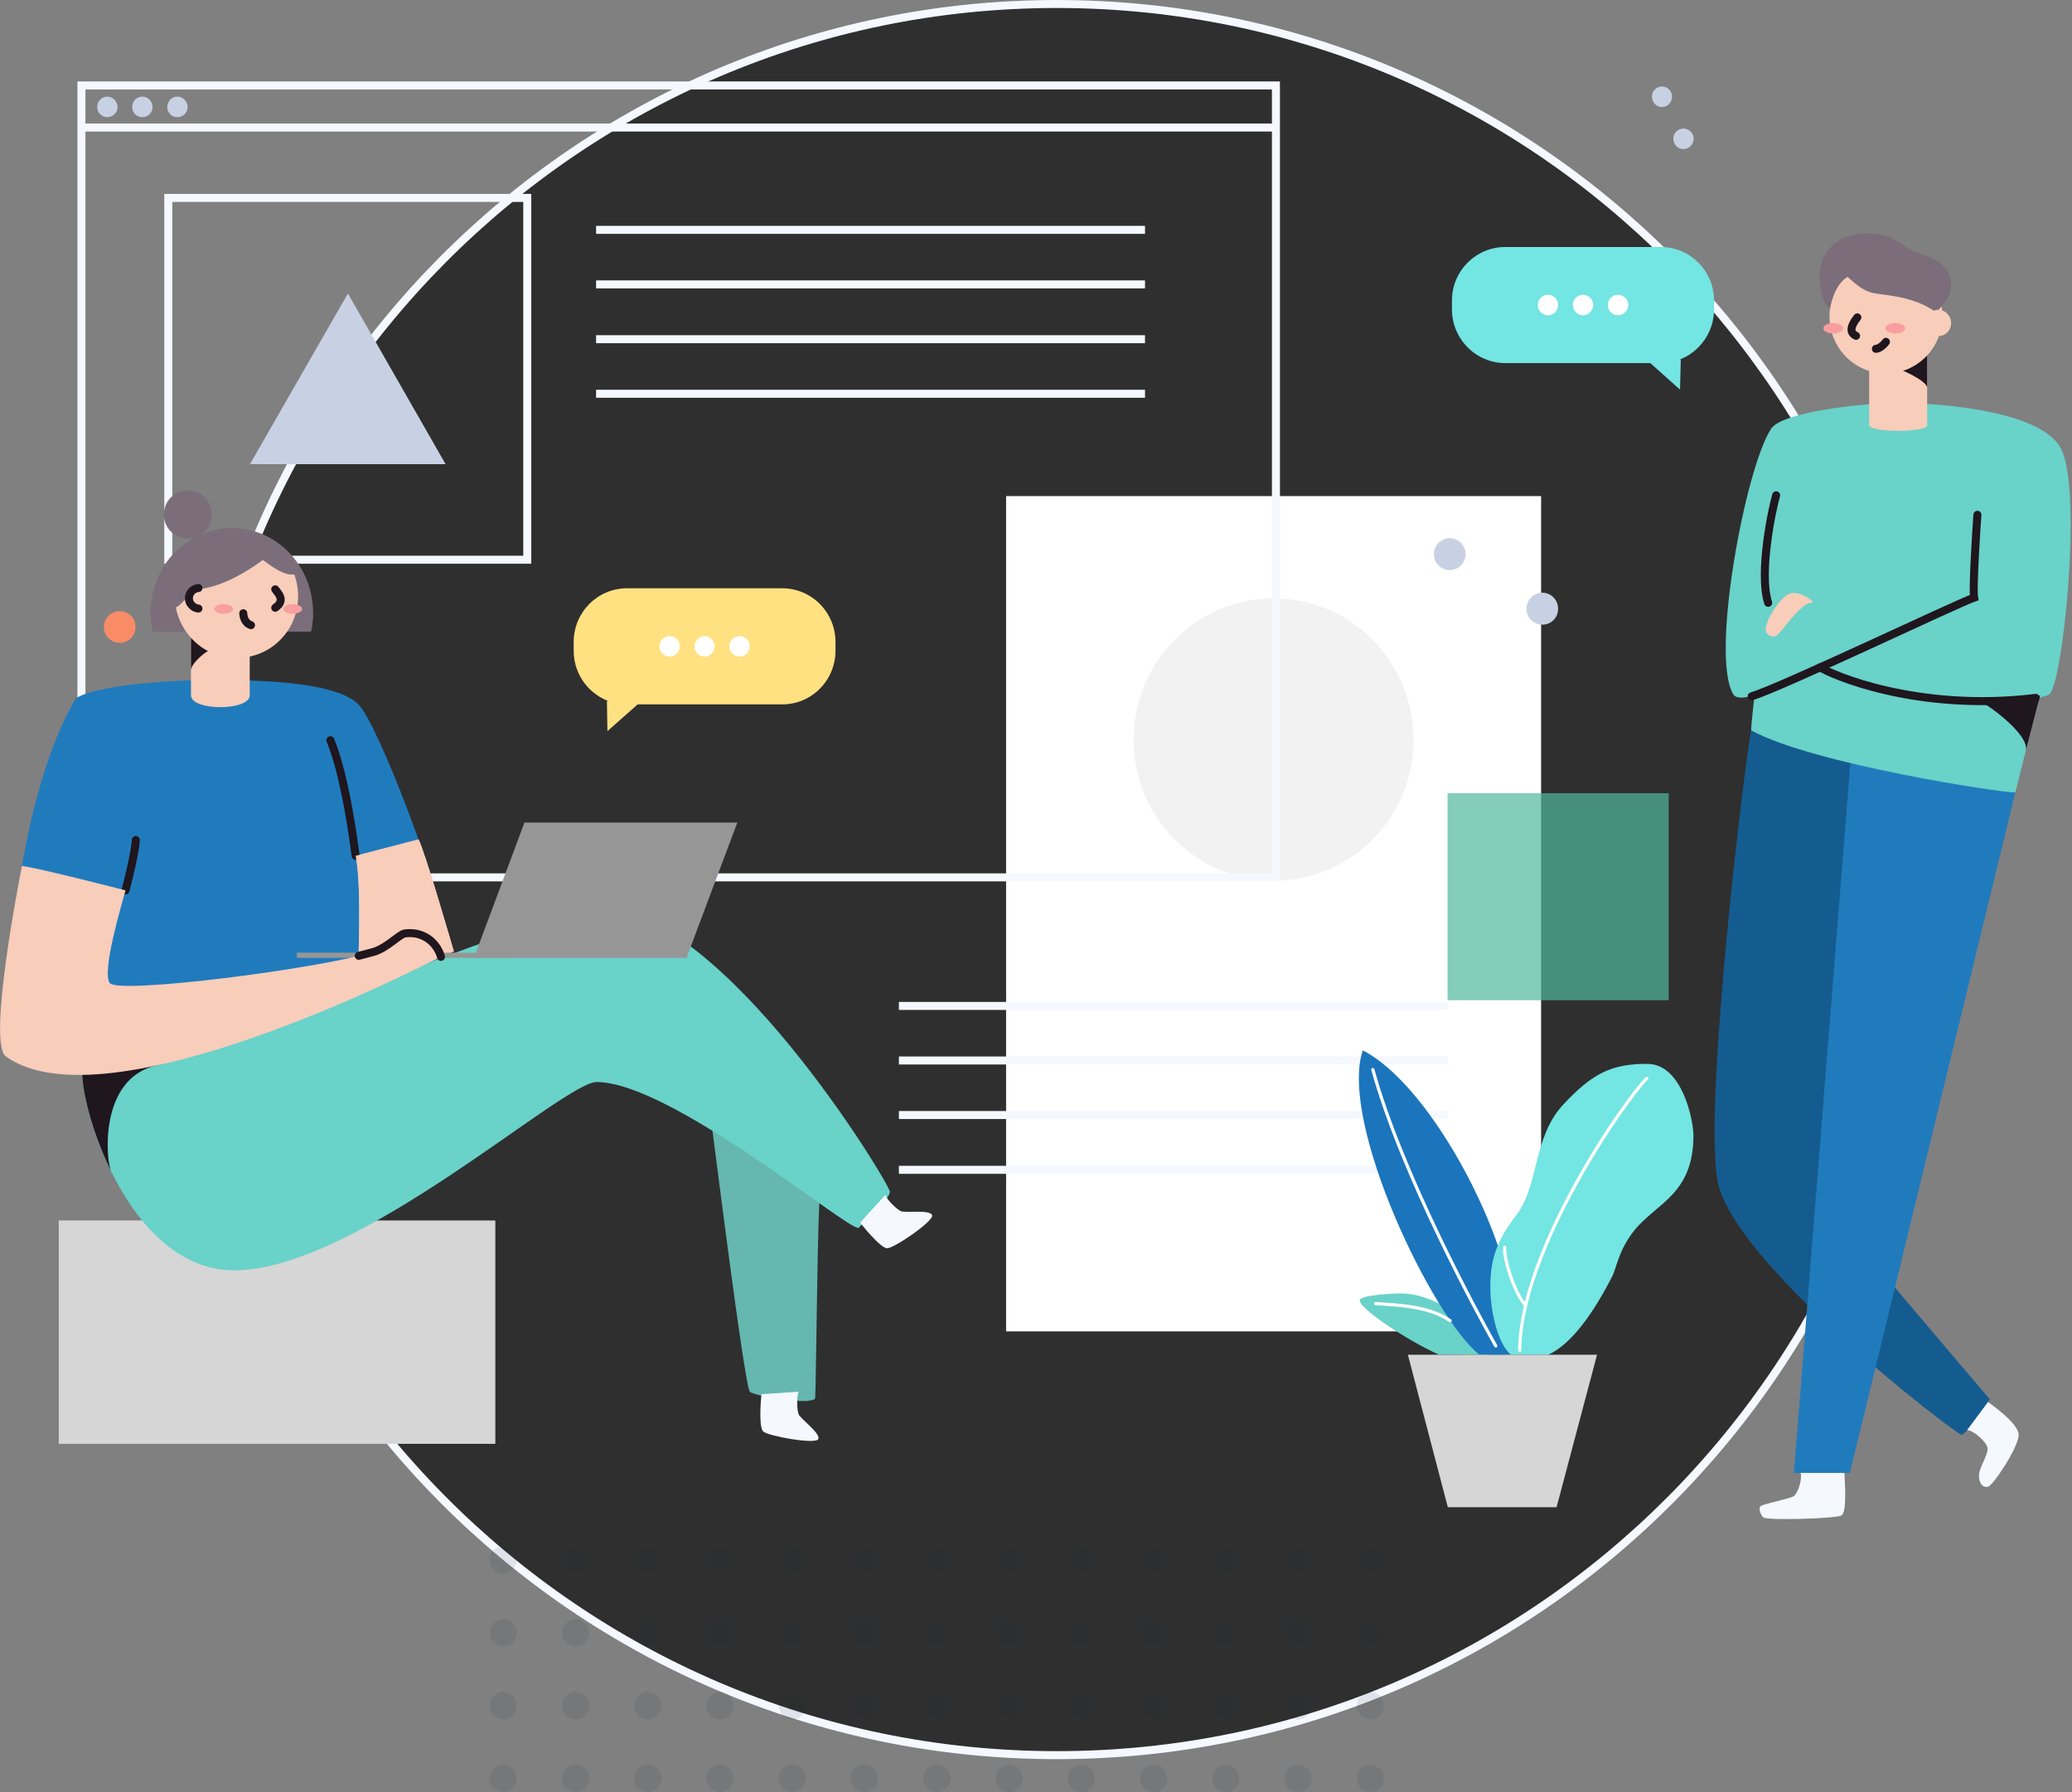 <svg width="259" height="224" viewBox="0 0 259 224" fill="none" xmlns="http://www.w3.org/2000/svg">
<rect x="0" y="0" width="259" height="224" fill="#808080" stroke="none"/>
<g clip-path="url(#clip0_503_5128)">
<path d="M132.109 219.377C72.052 219.377 23.501 170.454 23.501 109.922C23.501 49.423 72.052 0.5 132.109 0.5C192.166 0.5 240.686 49.422 240.686 109.922C240.686 170.455 192.166 219.377 132.109 219.377Z" fill="#2F2F2F" stroke="#F5F8FE"/>
<path d="M125.763 62.006H192.639V166.409H125.763V62.006Z" fill="white"/>
<path d="M112.362 125.732H180.946M112.362 132.55H180.946M112.362 139.367H180.946M112.362 146.217H180.946" stroke="#F5F8FE"/>
<path d="M159.201 110.085C149.537 110.085 141.709 102.196 141.709 92.457C141.709 82.685 149.537 74.796 159.201 74.796C168.865 74.796 176.693 82.685 176.693 92.457C176.693 102.196 168.865 110.085 159.201 110.085Z" fill="#F2F2F2"/>
<path opacity="0.7" d="M180.946 99.144H208.585V125.018H180.946V99.144Z" fill="#50B89D"/>
<path d="M10.18 15.94H159.491M10.18 10.681H159.491V109.663H10.18V10.681Z" stroke="#F5F8FE"/>
<path d="M74.511 28.73H143.126M74.511 35.548H143.126M74.511 42.398H143.126M74.511 49.215H143.126M21.036 24.737H65.91V69.959H21.036V24.737Z" stroke="#F5F8FE"/>
<path d="M55.698 58.013H31.247L43.489 36.684L55.698 58.013ZM13.401 14.641C12.724 14.641 12.145 14.089 12.145 13.375C12.145 12.661 12.724 12.076 13.401 12.076C14.11 12.076 14.689 12.661 14.689 13.375C14.689 14.089 14.11 14.641 13.401 14.641ZM17.782 14.641C17.073 14.641 16.526 14.089 16.526 13.375C16.526 12.661 17.073 12.076 17.782 12.076C18.491 12.076 19.07 12.661 19.07 13.375C19.07 14.089 18.491 14.641 17.782 14.641ZM22.163 14.641C21.454 14.641 20.907 14.089 20.907 13.375C20.907 12.661 21.454 12.076 22.163 12.076C22.872 12.076 23.452 12.661 23.452 13.375C23.452 14.089 22.872 14.641 22.163 14.641Z" fill="#C8D1E3"/>
<path d="M75.864 87.62H80.18L75.928 91.386L75.864 87.62Z" fill="#FFE181"/>
<path d="M71.708 80.25C71.708 76.549 74.672 73.53 78.376 73.53H97.769C101.474 73.53 104.438 76.549 104.438 80.25V81.322C104.438 85.023 101.474 88.042 97.769 88.042H78.376C74.672 88.042 71.708 85.023 71.708 81.322V80.25Z" fill="#FFE181"/>
<path d="M83.692 82.068C82.983 82.068 82.436 81.484 82.436 80.77C82.436 80.088 82.983 79.504 83.692 79.504C84.401 79.504 84.98 80.088 84.98 80.77C84.98 81.484 84.401 82.068 83.692 82.068ZM88.073 82.068C87.364 82.068 86.817 81.484 86.817 80.77C86.817 80.088 87.364 79.504 88.073 79.504C88.782 79.504 89.329 80.088 89.329 80.77C89.329 81.484 88.782 82.068 88.073 82.068ZM92.454 82.068C91.745 82.068 91.165 81.484 91.165 80.77C91.165 80.088 91.745 79.504 92.454 79.504C93.163 79.504 93.71 80.088 93.71 80.77C93.71 81.484 93.163 82.068 92.454 82.068Z" fill="white"/>
<path d="M210.003 48.696L205.782 44.93H210.099L210.003 48.696Z" fill="#73E5E2"/>
<path d="M214.255 38.664C214.255 42.365 211.259 45.384 207.587 45.384H188.162C184.489 45.384 181.493 42.365 181.493 38.664V37.561C181.493 33.86 184.489 30.873 188.162 30.873H207.587C211.259 30.873 214.255 33.86 214.255 37.561V38.664Z" fill="#73E5E2"/>
<path d="M202.239 39.411C201.53 39.411 200.983 38.827 200.983 38.112C200.983 37.398 201.53 36.846 202.239 36.846C202.948 36.846 203.528 37.398 203.528 38.112C203.528 38.827 202.948 39.411 202.239 39.411ZM197.858 39.411C197.181 39.411 196.602 38.827 196.602 38.112C196.602 37.398 197.181 36.846 197.858 36.846C198.567 36.846 199.146 37.398 199.146 38.112C199.146 38.827 198.567 39.411 197.858 39.411ZM193.509 39.411C192.8 39.411 192.22 38.827 192.22 38.112C192.22 37.398 192.8 36.846 193.509 36.846C194.186 36.846 194.765 37.398 194.765 38.112C194.765 38.827 194.186 39.411 193.509 39.411Z" fill="white"/>
<path d="M207.748 13.375C207.039 13.375 206.491 12.791 206.491 12.076C206.491 11.395 207.039 10.81 207.748 10.81C208.456 10.81 209.004 11.395 209.004 12.076C209.004 12.791 208.456 13.375 207.748 13.375ZM210.421 18.634C209.713 18.634 209.165 18.05 209.165 17.336C209.165 16.654 209.713 16.07 210.421 16.07C211.13 16.07 211.71 16.654 211.71 17.336C211.71 18.05 211.13 18.634 210.421 18.634ZM181.203 71.258C180.14 71.258 179.238 70.349 179.238 69.278C179.238 68.174 180.14 67.265 181.203 67.265C182.299 67.265 183.201 68.174 183.201 69.278C183.201 70.349 182.299 71.258 181.203 71.258ZM192.8 78.075C191.705 78.075 190.803 77.199 190.803 76.095C190.803 74.991 191.705 74.082 192.8 74.082C193.896 74.082 194.765 74.991 194.765 76.095C194.765 77.199 193.896 78.075 192.8 78.075Z" fill="#C8D1E3"/>
<path d="M14.979 80.348C13.884 80.348 12.982 79.471 12.982 78.368C12.982 77.264 13.884 76.387 14.979 76.387C16.075 76.387 16.945 77.264 16.945 78.368C16.945 79.471 16.075 80.348 14.979 80.348Z" fill="#F98B67"/>
<path d="M179.818 169.299C175.663 167.416 169.961 163.552 169.961 162.546C169.961 161.864 174.02 161.67 175.115 161.67C176.887 161.67 178.369 162.221 179.85 162.903C180.269 163.098 181.88 164.234 181.88 164.234L183.555 166.247L185.101 168.162L185.778 169.039V169.331C185.778 169.331 181.654 169.331 179.818 169.299Z" fill="#69D2C9"/>
<path d="M184.94 169.331C179.142 164.819 167.319 140.341 170.347 131.283C176.79 134.595 183.877 146.022 187.227 155.664L187.356 156.118C187.399 156.291 187.432 156.454 187.453 156.605C187.496 156.757 187.539 156.919 187.582 157.092C187.603 157.244 187.625 157.406 187.646 157.579L188.999 163.812L189.354 169.331H184.94Z" fill="#1B75BC"/>
<path d="M188.87 169.331C186.937 167.708 186.293 163.001 186.293 161.215C186.261 157.936 186.744 155.501 189.547 151.865C192.349 148.23 191.609 142.224 195.313 138.166C199.05 134.108 201.498 132.972 205.911 132.972C210.325 132.972 211.71 140.179 211.678 141.996C211.646 149.301 207.071 150.34 204.269 153.813C202.271 156.345 202.11 158.423 201.498 159.592C198.212 165.987 195.539 168.39 193.541 169.331" fill="#73E5E2"/>
<path d="M189.966 168.779C190.03 156.313 203.044 137.581 205.847 134.79" stroke="white" stroke-width="0.4" stroke-linecap="round" stroke-linejoin="round"/>
<path d="M190.674 163.13C189.225 161.54 187.904 157.06 188.097 155.891M186.97 168.227C184.908 164.591 175.211 146.801 171.604 133.686" stroke="white" stroke-width="0.4" stroke-linecap="round" stroke-linejoin="round"/>
<path d="M193.574 169.331H199.63L194.572 188.387H180.978L175.985 169.331H193.574Z" fill="#D6D6D6"/>
<path d="M171.958 162.936C174.922 163.13 178.626 163.26 181.268 165.078" stroke="white" stroke-width="0.4" stroke-linecap="round" stroke-linejoin="round"/>
<path d="M232.52 94.437C232.52 94.437 227.688 149.301 228.075 150.242C228.461 151.184 248.724 174.882 248.724 174.882C248.724 174.882 246.662 178.323 245.245 179.362C244.021 178.973 216.381 157.676 214.674 147.483C212.966 137.322 218.153 94.729 218.894 91.321L232.52 94.437Z" fill="#145C90"/>
<path d="M251.913 99.047L231.232 184.102H224.241L231.296 95.379L251.913 99.047Z" fill="#207BBD"/>
<path d="M237.223 50.351C240.058 50.351 254.973 50.838 257.647 56.13C260.353 61.422 257.808 85.834 256.133 86.808C255.231 87.295 255.006 86.808 254.748 87.847C254.458 88.886 251.913 99.047 251.913 99.047C250.27 99.112 226.593 95.508 218.894 91.288C218.926 90.119 219.313 87.1 219.313 86.841C218.282 87.263 217.058 87.36 216.703 86.841C213.707 82.263 218.185 58.37 221.406 53.565C222.759 51.52 232.617 50.384 237.223 50.351Z" fill="#69D2C9"/>
<path d="M255.005 86.938C255.005 86.938 253.652 92.132 253.234 93.82C253.749 91.71 247.725 87.457 247.016 87.457C247.532 87.457 254.426 87.035 255.005 86.938Z" fill="#1F161E"/>
<path d="M240.896 53.143C240.896 54.085 233.648 54.085 233.648 53.143V43.761H240.896V53.143Z" fill="#F8CDBA"/>
<path d="M240.896 43.761V48.468C240.896 47.592 237.32 45.969 236.74 45.969C236.74 45.969 239.994 43.761 240.896 43.761Z" fill="#1F161E"/>
<path d="M235.742 46.683C231.844 46.683 228.687 43.501 228.687 39.541C228.687 35.613 231.844 32.431 235.742 32.431C239.639 32.431 242.796 35.613 242.796 39.541C242.796 43.501 239.639 46.683 235.742 46.683Z" fill="#F8CDBA"/>
<path d="M239.833 31.62C243.312 32.594 243.892 34.282 243.892 35.645C243.892 37.009 242.957 38.145 241.991 39.021C239.027 36.879 235.387 36.944 234.002 36.587C232.584 36.23 231.554 35.093 230.942 34.606C230.136 35.093 229.202 36.197 228.751 38.567C228.074 38.21 227.462 36.814 227.462 34.379C227.462 31.457 229.75 29.152 233.358 29.152C237.191 29.152 237.513 30.97 239.833 31.62Z" fill="#7B6E7A"/>
<path d="M229.138 41.683C228.461 41.683 227.914 41.391 227.914 41.034C227.914 40.677 228.461 40.385 229.138 40.385C229.846 40.385 230.394 40.677 230.394 41.034C230.394 41.391 229.846 41.683 229.138 41.683ZM236.933 41.683C236.257 41.683 235.677 41.391 235.677 41.034C235.677 40.677 236.257 40.385 236.933 40.385C237.61 40.385 238.158 40.677 238.158 41.034C238.158 41.391 237.61 41.683 236.933 41.683Z" fill="#FA9E9F"/>
<path d="M232.166 39.671C231.94 39.995 230.748 41.391 232.005 41.976M234.485 43.599C234.872 43.599 235.452 43.144 235.742 42.722" stroke="#1F161E" stroke-linecap="round"/>
<path d="M242.281 42.008C241.379 42.008 240.638 41.294 240.638 40.385C240.638 39.476 241.379 38.729 242.281 38.729C243.183 38.729 243.892 39.476 243.892 40.385C243.892 41.294 243.183 42.008 242.281 42.008Z" fill="#F8CDBA"/>
<path d="M247.177 64.343C247.049 65.934 246.565 73.693 246.759 74.699C244.375 75.543 222.695 85.899 218.958 87.035M222.018 61.908C221.503 63.661 219.828 71.648 221.02 75.349" stroke="#1F161E" stroke-linecap="round"/>
<path d="M227.527 83.399C228.655 84.211 239.478 89.048 254.458 87.23" stroke="#1F161E" stroke-linecap="round"/>
<path d="M222.147 79.406C222.04 79.493 221.911 79.536 221.761 79.536C221.61 79.558 221.471 79.547 221.342 79.504C221.213 79.46 221.095 79.385 220.988 79.276C220.88 79.19 220.805 79.071 220.762 78.919C220.376 78.173 222.18 74.991 223.533 74.277C224.853 73.563 227.237 75.478 226.496 75.348C225.24 75.154 222.534 79.179 222.147 79.406Z" fill="#F8CDBA"/>
<path d="M248.498 175.239C248.885 175.532 252.299 177.869 252.332 179.33C252.364 180.823 249.142 185.693 248.498 185.823C247.854 185.985 247.371 185.433 247.371 184.427C247.371 183.453 248.595 181.732 248.434 180.953C248.273 180.174 246.694 178.778 245.889 178.746M230.555 184.102C230.555 184.784 230.942 189.037 230.168 189.426C229.395 189.816 220.794 190.075 220.408 189.653C220.021 189.264 219.763 188.452 220.118 188.225C220.472 187.965 223.79 187.316 224.241 186.991C224.692 186.667 225.304 185.011 225.079 184.102" fill="#F5F8FE"/>
<path d="M7.345 152.547H61.915V180.466H7.345V152.547Z" fill="#D6D6D6"/>
<path d="M102.537 148.684C102.182 150.697 102.021 173.357 101.893 174.785C101.313 175.694 94.387 174.493 93.742 173.973C93.066 173.421 89.039 140.893 88.814 139.497" fill="#65B7B0"/>
<path d="M74.704 113.396C90.36 113.396 111.235 148.035 111.235 148.944C111.235 149.853 108.625 152.158 107.305 153.489C105.597 153.489 83.788 135.244 74.575 135.244C70.387 135.244 44.616 158.78 29.282 158.78C13.981 158.78 8.15 131.316 10.953 132.712C17.235 135.828 68.648 113.396 74.704 113.396Z" fill="#69D2C9"/>
<path d="M13.884 146.379C10.405 139.302 9.471 131.965 10.953 132.712C13.111 133.783 20.617 131.835 29.798 128.816C26.448 130.667 22.614 132.452 19.554 133.166C12.338 134.822 13.24 145.016 13.884 146.379Z" fill="#1F161E"/>
<path d="M26.319 84.99C28.735 85.055 41.298 84.698 44.745 87.977C47.29 90.444 55.215 111.513 56.439 118.947C51.123 121.674 12.628 140.243 0.741 132.063C0.483 125.732 1.707 100.508 9.471 87.295C12.338 85.38 23.999 84.925 26.319 84.99Z" fill="#207BBD"/>
<path d="M31.215 86.906C31.215 88.886 23.871 88.886 23.871 86.906V78.952H31.215V86.906Z" fill="#F8CDBA"/>
<path d="M23.871 79.699L24.354 78.335C24.354 78.335 27.833 79.763 27.801 80.737C26.287 80.672 23.871 82.88 23.871 83.757V79.699Z" fill="#1F161E"/>
<path d="M19.071 78.952C19.028 78.757 18.995 78.562 18.974 78.368C18.931 78.173 18.899 77.978 18.877 77.783C18.856 77.588 18.845 77.394 18.845 77.199C18.824 77.004 18.813 76.809 18.813 76.614C18.813 70.739 23.355 65.999 28.993 65.999C34.598 65.999 39.14 70.739 39.14 76.614V77.199L39.076 77.783L39.011 78.368L38.882 78.952H19.071Z" fill="#7B6E7A"/>
<path d="M36.37 71.81H36.788C37.529 73.855 37.4 76.095 36.434 78.043C35.435 79.991 33.696 81.419 31.602 81.971C29.508 82.555 27.285 82.231 25.449 81.062C23.645 79.893 22.357 78.01 21.97 75.868L22.034 75.9C22.679 75.673 24.064 73.66 24.418 73.66C24.773 73.66 27.93 73.628 32.858 69.992C33.728 70.609 34.984 71.615 36.209 71.81H36.37Z" fill="#F8CDBA"/>
<path d="M23.484 67.33C21.809 67.33 20.488 65.966 20.488 64.311C20.488 62.623 21.809 61.292 23.484 61.292C25.127 61.292 26.48 62.623 26.48 64.311C26.48 65.966 25.127 67.33 23.484 67.33Z" fill="#7B6E7A"/>
<path d="M24.805 76.063C24.483 76.03 24.193 75.9 23.967 75.641C23.742 75.413 23.613 75.121 23.613 74.764C23.613 74.439 23.742 74.147 23.967 73.888C24.193 73.66 24.483 73.53 24.805 73.498M34.404 73.66C34.791 74.18 35.725 75.056 34.404 75.965M30.41 76.647C30.41 77.004 30.571 77.88 31.376 78.14" stroke="#1F161E" stroke-linecap="round"/>
<path d="M27.962 76.712C27.317 76.712 26.802 76.452 26.802 76.128C26.802 75.77 27.317 75.511 27.962 75.511C28.606 75.511 29.121 75.77 29.121 76.128C29.121 76.452 28.606 76.712 27.962 76.712ZM36.595 76.712C35.951 76.712 35.435 76.452 35.435 76.128C35.435 75.77 35.951 75.511 36.595 75.511C37.239 75.511 37.755 75.77 37.755 76.128C37.755 76.452 37.239 76.712 36.595 76.712Z" fill="#FA9E9F"/>
<path d="M44.455 106.968L52.316 104.923C53.056 106.221 56.729 118.915 56.729 118.915L44.616 124.076C44.778 121.642 45.261 110.636 44.455 106.968Z" fill="#F8CDBA"/>
<path d="M16.977 104.988C16.977 105.929 16.171 109.565 15.688 111.286M44.455 106.968C44.262 105.475 43.167 97.002 41.298 92.522" stroke="#1F161E" stroke-linecap="round"/>
<path d="M44.455 106.968L52.316 104.923C53.056 106.221 56.729 118.915 56.729 118.915L44.616 124.076C44.778 121.642 45.261 110.636 44.455 106.968Z" fill="#F8CDBA"/>
<path d="M110.655 149.366C110.848 149.918 112.04 151.119 112.588 151.378C113.135 151.638 116.292 151.151 116.518 151.898C116.711 152.645 111.718 156.053 110.88 156.021C110.043 155.988 107.723 153.099 107.53 152.807M99.831 173.941C99.573 174.493 99.606 176.213 99.831 176.765C100.024 177.317 102.634 179.167 102.279 179.882C101.925 180.563 95.965 179.492 95.385 178.908C94.806 178.291 95.128 174.59 95.192 174.265" fill="#F5F8FE"/>
<path d="M85.818 119.726H59.242L65.555 102.813H92.164L85.818 119.726Z" fill="#969696"/>
<path d="M37.11 119.077H63.687V119.726H37.11V119.077Z" fill="#969696"/>
<path d="M15.688 111.286C15.173 113.201 12.692 121.447 13.723 122.875C14.722 124.304 40.042 121.09 46.807 118.947C48.514 118.395 49.803 116.902 50.576 116.707C51.059 116.61 51.542 116.642 52.026 116.74C52.509 116.837 52.992 116.999 53.411 117.292C53.83 117.551 54.184 117.876 54.474 118.266C54.764 118.688 54.989 119.142 55.118 119.597C52.412 120.928 13.401 141.023 0.741 132.063C-1.643 130.342 2.545 109.306 2.738 108.234C4.864 108.494 15.688 111.286 15.688 111.286Z" fill="#F8CDBA"/>
<path d="M44.842 119.467C45.583 119.272 46.259 119.11 46.807 118.947C48.514 118.363 49.803 116.87 50.576 116.675C51.059 116.61 51.542 116.61 52.058 116.707C52.541 116.805 52.992 116.999 53.411 117.259C53.83 117.519 54.184 117.876 54.474 118.265C54.764 118.655 54.989 119.11 55.118 119.597" stroke="#1F161E" stroke-linecap="round"/>
<g opacity="0.1">
<path d="M62.914 196.698C61.98 196.698 61.206 195.919 61.206 194.977C61.206 194.036 61.98 193.289 62.914 193.289C63.848 193.289 64.589 194.036 64.589 194.977C64.589 195.919 63.848 196.698 62.914 196.698ZM62.914 214.91C61.98 214.91 61.206 214.131 61.206 213.19C61.206 212.248 61.98 211.469 62.914 211.469C63.848 211.469 64.589 212.248 64.589 213.19C64.589 214.131 63.848 214.91 62.914 214.91ZM62.914 205.788C61.98 205.788 61.206 205.041 61.206 204.1C61.206 203.158 61.98 202.379 62.914 202.379C63.848 202.379 64.589 203.158 64.589 204.1C64.589 205.041 63.848 205.788 62.914 205.788ZM62.914 224C61.98 224 61.206 223.221 61.206 222.279C61.206 221.338 61.98 220.591 62.914 220.591C63.848 220.591 64.589 221.338 64.589 222.279C64.589 223.221 63.848 224 62.914 224ZM71.934 196.698C71 196.698 70.226 195.919 70.226 194.977C70.226 194.036 71 193.289 71.934 193.289C72.868 193.289 73.641 194.036 73.641 194.977C73.641 195.919 72.868 196.698 71.934 196.698ZM71.934 214.91C71 214.91 70.226 214.131 70.226 213.19C70.226 212.248 71 211.469 71.934 211.469C72.868 211.469 73.641 212.248 73.641 213.19C73.641 214.131 72.868 214.91 71.934 214.91ZM71.934 205.788C71 205.788 70.226 205.041 70.226 204.1C70.226 203.158 71 202.379 71.934 202.379C72.868 202.379 73.641 203.158 73.641 204.1C73.641 205.041 72.868 205.788 71.934 205.788ZM71.934 224C71 224 70.226 223.221 70.226 222.279C70.226 221.338 71 220.591 71.934 220.591C72.868 220.591 73.641 221.338 73.641 222.279C73.641 223.221 72.868 224 71.934 224ZM80.954 196.698C80.019 196.698 79.279 195.919 79.279 194.977C79.279 194.036 80.019 193.289 80.954 193.289C81.888 193.289 82.661 194.036 82.661 194.977C82.661 195.919 81.888 196.698 80.954 196.698ZM80.954 214.91C80.019 214.91 79.279 214.131 79.279 213.19C79.279 212.248 80.019 211.469 80.954 211.469C81.888 211.469 82.661 212.248 82.661 213.19C82.661 214.131 81.888 214.91 80.954 214.91ZM80.954 205.788C80.019 205.788 79.279 205.041 79.279 204.1C79.279 203.158 80.019 202.379 80.954 202.379C81.888 202.379 82.661 203.158 82.661 204.1C82.661 205.041 81.888 205.788 80.954 205.788ZM80.954 224C80.019 224 79.279 223.221 79.279 222.279C79.279 221.338 80.019 220.591 80.954 220.591C81.888 220.591 82.661 221.338 82.661 222.279C82.661 223.221 81.888 224 80.954 224ZM90.006 196.698C89.072 196.698 88.299 195.919 88.299 194.977C88.299 194.036 89.072 193.289 90.006 193.289C90.94 193.289 91.681 194.036 91.681 194.977C91.681 195.919 90.94 196.698 90.006 196.698ZM90.006 214.91C89.072 214.91 88.299 214.131 88.299 213.19C88.299 212.248 89.072 211.469 90.006 211.469C90.94 211.469 91.681 212.248 91.681 213.19C91.681 214.131 90.94 214.91 90.006 214.91ZM90.006 205.788C89.072 205.788 88.299 205.041 88.299 204.1C88.299 203.158 89.072 202.379 90.006 202.379C90.94 202.379 91.681 203.158 91.681 204.1C91.681 205.041 90.94 205.788 90.006 205.788ZM90.006 224C89.072 224 88.299 223.221 88.299 222.279C88.299 221.338 89.072 220.591 90.006 220.591C90.94 220.591 91.681 221.338 91.681 222.279C91.681 223.221 90.94 224 90.006 224ZM99.026 196.698C98.091 196.698 97.351 195.919 97.351 194.977C97.351 194.036 98.091 193.289 99.026 193.289C99.96 193.289 100.733 194.036 100.733 194.977C100.733 195.919 99.96 196.698 99.026 196.698ZM99.026 214.91C98.091 214.91 97.351 214.131 97.351 213.19C97.351 212.248 98.091 211.469 99.026 211.469C99.96 211.469 100.733 212.248 100.733 213.19C100.733 214.131 99.96 214.91 99.026 214.91ZM99.026 205.788C98.091 205.788 97.351 205.041 97.351 204.1C97.351 203.158 98.091 202.379 99.026 202.379C99.96 202.379 100.733 203.158 100.733 204.1C100.733 205.041 99.96 205.788 99.026 205.788ZM99.026 224C98.091 224 97.351 223.221 97.351 222.279C97.351 221.338 98.091 220.591 99.026 220.591C99.96 220.591 100.733 221.338 100.733 222.279C100.733 223.221 99.96 224 99.026 224ZM108.078 196.698C107.111 196.698 106.37 195.919 106.37 194.977C106.37 194.036 107.111 193.289 108.078 193.289C109.012 193.289 109.753 194.036 109.753 194.977C109.753 195.919 109.012 196.698 108.078 196.698ZM126.118 196.698C125.183 196.698 124.442 195.919 124.442 194.977C124.442 194.036 125.183 193.289 126.118 193.289C127.052 193.289 127.825 194.036 127.825 194.977C127.825 195.919 127.052 196.698 126.118 196.698ZM144.19 196.698C143.255 196.698 142.514 195.919 142.514 194.977C142.514 194.036 143.255 193.289 144.19 193.289C145.124 193.289 145.897 194.036 145.897 194.977C145.897 195.919 145.124 196.698 144.19 196.698ZM162.262 196.698C161.327 196.698 160.554 195.919 160.554 194.977C160.554 194.036 161.327 193.289 162.262 193.289C163.196 193.289 163.937 194.036 163.937 194.977C163.937 195.919 163.196 196.698 162.262 196.698ZM108.078 214.91C107.111 214.91 106.37 214.131 106.37 213.19C106.37 212.248 107.111 211.469 108.078 211.469C109.012 211.469 109.753 212.248 109.753 213.19C109.753 214.131 109.012 214.91 108.078 214.91ZM126.118 214.91C125.183 214.91 124.442 214.131 124.442 213.19C124.442 212.248 125.183 211.469 126.118 211.469C127.052 211.469 127.825 212.248 127.825 213.19C127.825 214.131 127.052 214.91 126.118 214.91ZM144.19 214.91C143.255 214.91 142.514 214.131 142.514 213.19C142.514 212.248 143.255 211.469 144.19 211.469C145.124 211.469 145.897 212.248 145.897 213.19C145.897 214.131 145.124 214.91 144.19 214.91ZM162.262 214.91C161.327 214.91 160.554 214.131 160.554 213.19C160.554 212.248 161.327 211.469 162.262 211.469C163.196 211.469 163.937 212.248 163.937 213.19C163.937 214.131 163.196 214.91 162.262 214.91ZM108.078 205.788C107.111 205.788 106.37 205.041 106.37 204.1C106.37 203.158 107.111 202.379 108.078 202.379C109.012 202.379 109.753 203.158 109.753 204.1C109.753 205.041 109.012 205.788 108.078 205.788ZM126.118 205.788C125.183 205.788 124.442 205.041 124.442 204.1C124.442 203.158 125.183 202.379 126.118 202.379C127.052 202.379 127.825 203.158 127.825 204.1C127.825 205.041 127.052 205.788 126.118 205.788ZM144.19 205.788C143.255 205.788 142.514 205.041 142.514 204.1C142.514 203.158 143.255 202.379 144.19 202.379C145.124 202.379 145.897 203.158 145.897 204.1C145.897 205.041 145.124 205.788 144.19 205.788ZM162.262 205.788C161.327 205.788 160.554 205.041 160.554 204.1C160.554 203.158 161.327 202.379 162.262 202.379C163.196 202.379 163.937 203.158 163.937 204.1C163.937 205.041 163.196 205.788 162.262 205.788ZM108.078 224C107.111 224 106.37 223.221 106.37 222.279C106.37 221.338 107.111 220.591 108.078 220.591C109.012 220.591 109.753 221.338 109.753 222.279C109.753 223.221 109.012 224 108.078 224ZM126.118 224C125.183 224 124.442 223.221 124.442 222.279C124.442 221.338 125.183 220.591 126.118 220.591C127.052 220.591 127.825 221.338 127.825 222.279C127.825 223.221 127.052 224 126.118 224ZM144.19 224C143.255 224 142.514 223.221 142.514 222.279C142.514 221.338 143.255 220.591 144.19 220.591C145.124 220.591 145.897 221.338 145.897 222.279C145.897 223.221 145.124 224 144.19 224ZM162.262 224C161.327 224 160.554 223.221 160.554 222.279C160.554 221.338 161.327 220.591 162.262 220.591C163.196 220.591 163.937 221.338 163.937 222.279C163.937 223.221 163.196 224 162.262 224ZM117.098 196.698C116.164 196.698 115.39 195.919 115.39 194.977C115.39 194.036 116.164 193.289 117.098 193.289C118.032 193.289 118.805 194.036 118.805 194.977C118.805 195.919 118.032 196.698 117.098 196.698ZM135.17 196.698C134.236 196.698 133.462 195.919 133.462 194.977C133.462 194.036 134.236 193.289 135.17 193.289C136.104 193.289 136.845 194.036 136.845 194.977C136.845 195.919 136.104 196.698 135.17 196.698ZM153.21 196.698C152.275 196.698 151.534 195.919 151.534 194.977C151.534 194.036 152.275 193.289 153.21 193.289C154.176 193.289 154.917 194.036 154.917 194.977C154.917 195.919 154.176 196.698 153.21 196.698ZM171.282 196.698C170.347 196.698 169.606 195.919 169.606 194.977C169.606 194.036 170.347 193.289 171.282 193.289C172.216 193.289 172.989 194.036 172.989 194.977C172.989 195.919 172.216 196.698 171.282 196.698ZM117.098 214.91C116.164 214.91 115.39 214.131 115.39 213.19C115.39 212.248 116.164 211.469 117.098 211.469C118.032 211.469 118.805 212.248 118.805 213.19C118.805 214.131 118.032 214.91 117.098 214.91ZM135.17 214.91C134.236 214.91 133.462 214.131 133.462 213.19C133.462 212.248 134.236 211.469 135.17 211.469C136.104 211.469 136.845 212.248 136.845 213.19C136.845 214.131 136.104 214.91 135.17 214.91ZM153.21 214.91C152.275 214.91 151.534 214.131 151.534 213.19C151.534 212.248 152.275 211.469 153.21 211.469C154.176 211.469 154.917 212.248 154.917 213.19C154.917 214.131 154.176 214.91 153.21 214.91ZM171.282 214.91C170.347 214.91 169.606 214.131 169.606 213.19C169.606 212.248 170.347 211.469 171.282 211.469C172.216 211.469 172.989 212.248 172.989 213.19C172.989 214.131 172.216 214.91 171.282 214.91ZM117.098 205.788C116.164 205.788 115.39 205.041 115.39 204.1C115.39 203.158 116.164 202.379 117.098 202.379C118.032 202.379 118.805 203.158 118.805 204.1C118.805 205.041 118.032 205.788 117.098 205.788ZM135.17 205.788C134.236 205.788 133.462 205.041 133.462 204.1C133.462 203.158 134.236 202.379 135.17 202.379C136.104 202.379 136.845 203.158 136.845 204.1C136.845 205.041 136.104 205.788 135.17 205.788ZM153.21 205.788C152.275 205.788 151.534 205.041 151.534 204.1C151.534 203.158 152.275 202.379 153.21 202.379C154.176 202.379 154.917 203.158 154.917 204.1C154.917 205.041 154.176 205.788 153.21 205.788ZM171.282 205.788C170.347 205.788 169.606 205.041 169.606 204.1C169.606 203.158 170.347 202.379 171.282 202.379C172.216 202.379 172.989 203.158 172.989 204.1C172.989 205.041 172.216 205.788 171.282 205.788ZM117.098 224C116.164 224 115.39 223.221 115.39 222.279C115.39 221.338 116.164 220.591 117.098 220.591C118.032 220.591 118.805 221.338 118.805 222.279C118.805 223.221 118.032 224 117.098 224ZM135.17 224C134.236 224 133.462 223.221 133.462 222.279C133.462 221.338 134.236 220.591 135.17 220.591C136.104 220.591 136.845 221.338 136.845 222.279C136.845 223.221 136.104 224 135.17 224ZM153.21 224C152.275 224 151.534 223.221 151.534 222.279C151.534 221.338 152.275 220.591 153.21 220.591C154.176 220.591 154.917 221.338 154.917 222.279C154.917 223.221 154.176 224 153.21 224ZM171.282 224C170.347 224 169.606 223.221 169.606 222.279C169.606 221.338 170.347 220.591 171.282 220.591C172.216 220.591 172.989 221.338 172.989 222.279C172.989 223.221 172.216 224 171.282 224Z" fill="#202A31"/>
</g>
</g>
<defs>
<clipPath id="clip0_503_5128">
<rect width="259" height="224" fill="white"/>
</clipPath>
</defs>
</svg>
